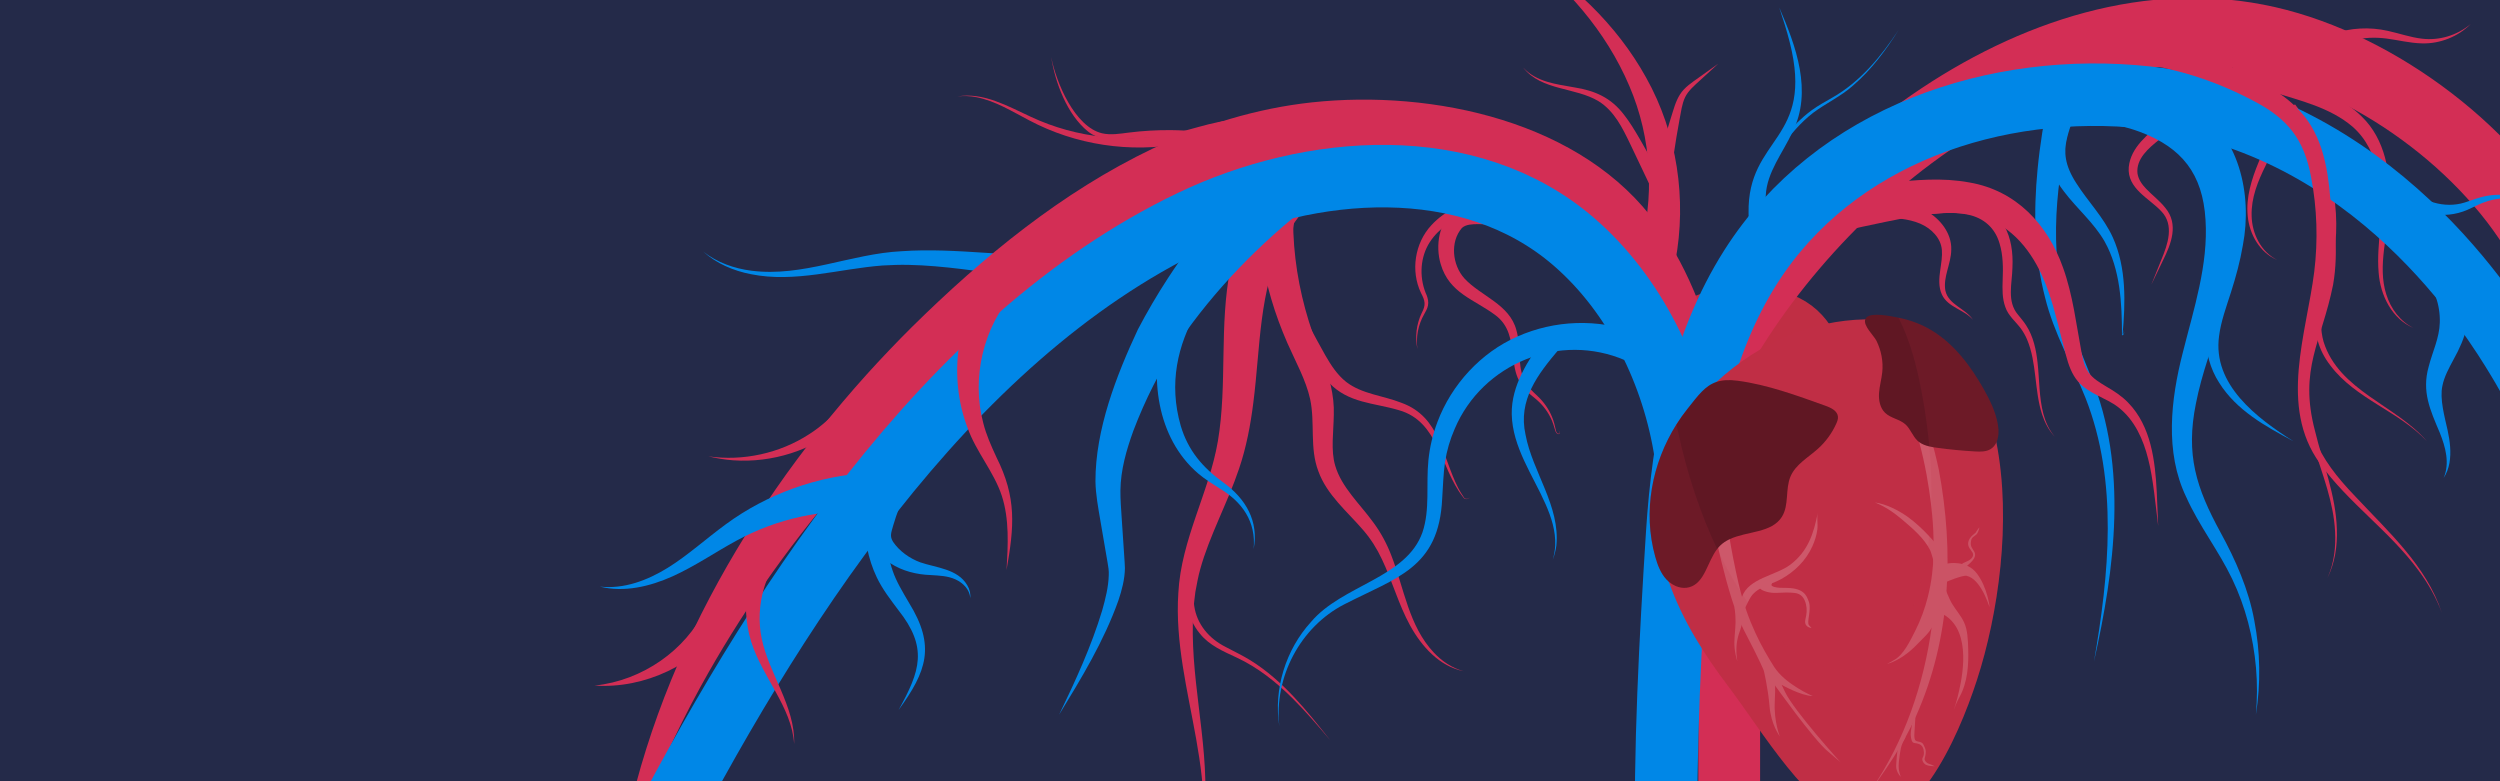 <?xml version="1.0" encoding="UTF-8"?>
<svg xmlns="http://www.w3.org/2000/svg" viewBox="0 0 1600 500">
  <defs>
    <style>
      .cls-1, .cls-2, .cls-3, .cls-4 {
        fill: #c02e45;
      }

      .cls-5 {
        fill: #242a49;
      }

      .cls-6 {
        fill: #601723;
      }

      .cls-7 {
        fill: #0087e7;
      }

      .cls-8 {
        isolation: isolate;
      }

      .cls-9 {
        stroke: #0087e7;
        stroke-width: 40px;
      }

      .cls-9, .cls-2, .cls-10, .cls-4 {
        stroke-miterlimit: 10;
      }

      .cls-9, .cls-10 {
        fill: none;
      }

      .cls-2 {
        opacity: .24;
      }

      .cls-2, .cls-3 {
        mix-blend-mode: multiply;
      }

      .cls-2, .cls-10, .cls-4 {
        stroke-width: 43px;
      }

      .cls-2, .cls-4 {
        stroke: #c02e45;
      }

      .cls-11 {
        fill: #d32e55;
      }

      .cls-12 {
        fill: #cd586a;
      }

      .cls-3 {
        opacity: .13;
      }

      .cls-10 {
        stroke: #d32e55;
      }
    </style>
  </defs>
  <g class="cls-8">
    <g id="Layer_1" data-name="Layer 1">
      <rect class="cls-5" width="1600" height="500"/>
    </g>
    <g id="left_danglies" data-name="left danglies">
      <path class="cls-11" d="M852.33,121.25c-13.61,6.59-23.69,18.79-30.63,32.58-16.16,32.28-14.96,68.1-19.57,103.86-1.76,14.13-4.49,28.67-9.14,42.31-7.34,21.87-18.98,42.94-24.85,64.3-1.26,4.34-2.26,10.11-3.11,14.57-.39,3.79-1.07,7.83-1.24,11.63-2.85,41.28,9.45,82.19,7.47,123.6-.07,4.25-.75,9.62-1.14,13.81,0,0,.18-6.92.18-6.92.29-16.06-1.94-32.19-4.74-47.96-5.42-30.64-13.55-62.06-11.42-93.6,1.8-34.24,19.78-64.44,25.31-97.12,6.16-36.42.67-73.99,8.09-111.02,4.04-20.12,11.4-39.78,24.53-56.34,6.75-8.51,15.24-16.18,25.1-21.88,0,0,15.15,28.19,15.15,28.19h0Z"/>
      <path class="cls-11" d="M1048.82,161.93c10.47-34.96,8.4-73.33-6.06-106.95-14.88-34.94-40.61-64.47-71.24-86.88,33.52,19.47,63.11,47.4,82.03,81.62,19.82,35.39,26.16,77.8,18.65,117.65,0,0-23.37-5.45-23.37-5.45h0Z"/>
      <path class="cls-11" d="M1055.4,152.98c-1.17-26.63,6.21-52.56,14-77.62,1.63-5.04,2.86-10.28,5.78-14.9,2.96-4.68,7.56-7.57,11.85-10.67,0,0,12.58-8.98,12.58-8.98,0,0-11.4,10.44-11.4,10.44-3.78,3.49-7.8,6.82-9.77,11.06-2.02,4.24-2.59,9.31-3.58,14.4-2.71,14.97-5.29,30.28-6.02,45.34-.47,9.86-.11,19.75,1.48,29.41,0,0-14.92,1.53-14.92,1.53h0Z"/>
      <path class="cls-11" d="M1061.67,138.32c1.17-4.43-.92-9.35-2.94-13.78,0,0-7.69-16.19-7.69-16.19l-7.72-16.22c-4.97-10.36-10.27-21.15-20.2-27.33-14.89-9.05-36.65-6.68-48.23-21.5,8.35,9.16,21.03,10.55,32.6,12.61,13.27,2.09,23.55,6.59,31.92,17.59,6.7,8.49,13.41,21.74,18.95,31.03,0,0,8.95,15.63,8.95,15.63,3.37,6.01,6.51,12.91,5.12,20.48,0,0-10.75-2.32-10.75-2.32h0Z"/>
      <path class="cls-11" d="M831.76,99.96c-9.02,43.74-2.99,87.99,14.5,129.18,4.24,10.95,7.85,24.09,7.37,36.28-.11,10.82-2.05,22.72.9,32.58,4.04,13.88,15.8,24.49,24.42,36.39,4.73,6.35,8.61,13.59,11.44,20.96,8.31,21.25,11.16,45.16,27.27,62.32,5.16,5.49,11.66,9.89,19.1,11.9-15.52-3.04-26.99-15.92-34.32-29.3-7.42-13.5-11.44-28.63-18.01-42.34-3.16-6.74-7.02-12.88-11.86-18.52-10.01-11.75-23.35-22.55-28.83-37.84-5.69-14.87-1.99-31.11-5.26-46.17-2.67-12.16-9.4-24.12-14.53-35.78-3.96-9.09-7.52-18.59-10.3-28.12-9.03-30.72-11.75-63.5-7.54-95.76l25.65,4.22h0Z"/>
      <path class="cls-11" d="M1018.76,143.37c-13.6-1.95-32.84-5.33-46.14-6.91-21.14-2.82-47.22.07-58.68,20.39-5.36,9.74-5.46,22.11-.81,32.28.69,1.89,1.23,4.14.78,6.36-.43,2.19-1.52,3.96-2.46,5.65-3.8,6.62-5.38,14.59-4.28,22.34-1.68-7.63-.73-15.92,2.72-23.14,2.81-5.23,2.2-7.8-.45-12.85-6.74-14.04-4.02-31.98,6.71-43.43,8.51-9.29,20.66-14.62,32.87-16.76,16-2.81,32.16-.82,47.98.33,0,0,23.37,1.84,23.37,1.84l-1.62,13.91h0Z"/>
      <path class="cls-11" d="M1007.99,155.3c-19.51-7.71-40.71-11.78-61.92-11.87-3.73.05-7.84.08-10.46,2.48-7.66,8.88-6.18,23.66,1.63,32.3,10.46,11.33,28.9,16.5,33.24,33.07,2.99,10.39.7,20.75,4.42,30.69,1.79,4.79,5.54,8.13,9.22,11.62,3.85,3.63,7.01,8.07,9.04,12.92,1.36,2.99,1.98,6.22,2.72,9.38.28.85.88,1.79,1.86,1.7.29-.02.44-.33.45-.64.07-.49-.44-1.73-.91-.87.44-.93,1.09.35,1.04.88.02.32-.14.76-.54.83-.36.07-.71,0-1.02-.17-.62-.35-.99-.98-1.25-1.58-.97-3.08-1.77-6.22-3.31-9.07-2.31-4.58-5.57-8.56-9.51-11.79-10.79-8.22-12.9-14.38-14.46-27.54-1.11-10.32-2.44-19.28-11.01-25.81-13.65-10.31-29.68-14.01-35.19-32.85-3.44-11.47-1.41-27.69,9.67-34.47,4.7-2.67,9.11-3.18,13.92-3.55,22.86-1.46,45.98,1.32,68.04,8.32,0,0-5.68,16.02-5.68,16.02h0Z"/>
      <path class="cls-11" d="M829.98,125.74c-.29,11.73-3.06,22.08-4.13,31.78-1.24,9.71-.14,19,2.71,28.35,4.31,14.19,12.21,28.15,19.52,41.32,3.75,6.52,7.66,12.6,13.43,17.21,10.17,7.87,23.53,8.69,35.41,13.39,25.03,9.08,25.88,34.29,36.44,54.74.93,1.68,1.92,3.43,3.02,5,.38.51.66,1.18,1.16,1.48.8.42,1.96.31,2.7-.22.12-.1.17-.28.02-.37-.13-.09-.29-.12-.45-.17.16.03.32.05.47.14.17.09.13.33,0,.44-.78.63-1.91.8-2.86.4-.56-.26-.97-1.03-1.35-1.48-14.25-18.24-15.23-48.08-40.83-55.25-15.86-4.75-32.29-4.37-44.69-17.6-7.68-7.96-12.76-17.24-18.59-26.36-11.43-18.21-21.77-39.8-20.05-62.13.59-11.11,2.53-21.31,2.08-30.53,0,0,16-.14,16-.14h0Z"/>
      <path class="cls-11" d="M801.66,230.67c-9.01,34.95-27.09,105.16-36.05,140.1-1.34,5.74-2.2,11.48-1.3,17.05,1.7,11.78,9.57,20.95,20.14,26.25,5.28,2.84,10.84,5.42,15.97,8.63,20.77,12.93,36.07,32.28,51.03,51.18-7.79-9.2-15.62-18.39-24.16-26.87-10.64-10.6-22.46-19.99-36.08-26.28-8.31-3.87-17.23-7.69-23.15-15.06-8.64-10.25-10.22-23.22-7.33-35.95,7.76-35.21,23.41-106.18,31.22-141.38,0,0,9.73,2.33,9.73,2.33h0Z"/>
      <path class="cls-7" d="M718.17,176.27c-45.63,8.87-91.54-5.88-136.71-6.75-5.45-.13-11.1.08-16.54.39-27.93,2.08-56.17,11.26-84.34,5.57-11.18-2.17-22.06-6.83-30.46-14.42,8.9,7.01,19.82,10.8,30.83,12.2,32.67,4.2,63.63-10.87,96.04-12.48,35.59-2.47,70.44,4.21,105.49,2.53,10.85-.53,21.5-1.93,31.68-4.59,0,0,4,17.55,4,17.55h0Z"/>
      <path class="cls-7" d="M997.78,223.47c-13.62,16.1-26.38,32.52-21.44,54.73,4.45,23.87,22.27,45.64,19.73,70.99-.42,3.11-1.21,6.14-2.29,9.04.85-2.99,1.38-6.04,1.55-9.11.39-9.26-2.51-18.19-6.22-26.57-8.05-18.32-21.17-36.46-21.6-57.48-.33-18.44,10.58-34.65,20.76-48.94,0,0,9.5,7.33,9.5,7.33h0Z"/>
      <path class="cls-7" d="M1040.18,230.63c-41.77-18.12-91.28,1.68-109.16,43.8-2.98,6.79-5.1,13.98-6.21,21.34-1.1,7.39-1.25,15.25-1.81,23.32-2.04,44.44-28.97,50.39-62.7,67.71-28.08,14.46-45.02,46.56-41.52,78.02-3.81-23.64,4.05-49.05,20.29-66.81,20.02-23.67,60.93-28,71.29-57.27,4.97-14.67,2.22-30.54,3.83-46.25.84-8.39,2.82-16.65,5.82-24.54,8.95-23.75,27.65-44.29,51.14-54.58,23.87-10.61,51.42-11.58,76.14-2.35,0,0-7.13,17.61-7.13,17.61h0Z"/>
      <path class="cls-7" d="M838.15,130.97c-32.02,24.9-60.94,54.55-83.94,88.2-11.74,17.46-21.38,36.9-28.83,56.44-4.5,12.45-8.15,25.11-8.31,38.28-.06,5.62.43,11.95.81,17.61.4,5.99,1.21,18.11,1.61,24.1.16,2.47.41,5.6.46,8.06-.11,7.05-1.95,14.07-4.2,20.71-9.23,25.94-23.65,49.67-37.91,73,10.48-21.71,20.62-43.71,27.57-66.73,2.05-7.33,4.01-14.97,4.2-22.61.13-2.66-.27-5.32-.75-7.91-1.27-7.35-3.35-19.57-4.62-26.94-1.4-8.23-3.01-16.76-3.15-25.14-.06-33.1,13.33-67.64,27.16-97.19,5.85-11.17,12.32-22.22,19.21-32.79,18.33-28.1,40.16-53.98,64.51-77.31,0,0,26.19,30.23,26.19,30.23h0Z"/>
      <path class="cls-7" d="M1116.27,181.25c2.78-14.89,3.17-29.79,2.81-44.97-.78-49.01,42.43-45.99,26.32-109.33-1.88-7.45-4.24-14.8-6.68-22.12,10.67,24.58,21.47,53.72,8.5,79.6-6.24,13.5-16.39,25.66-17.13,40.63-.44,7.35.66,14.75,1.27,22.3.98,11.94.9,23.93-.24,35.89,0,0-14.86-2.01-14.86-2.01h0Z"/>
      <path class="cls-7" d="M1129.28,106.07c7.86-13.37,17.49-26.08,30.05-35.4,4.21-3.09,8.78-5.56,13.21-8.11,17.97-10.16,31.4-26.45,42.62-43.49-8.15,13.06-17.51,25.63-29.27,35.72-7.66,6.9-17.29,11.26-25.44,17.38-4.02,3.09-7.69,6.63-11.1,10.4-6.82,7.56-12.54,16.06-17.46,24.98l-2.61-1.48h0Z"/>
      <path class="cls-7" d="M816.59,140.58c-37.71,33.99-76.5,77.65-60.94,131.85,4.63,15.77,14.05,26.86,27.35,36.41,14.33,10.38,22.75,24.76,19.33,42.63,1.69-17.69-7.43-30.38-21.94-38.97-4.49-2.9-9.22-5.77-13.56-9.46-26.66-22.83-31.62-62.76-21.73-95.06,6.55-21.74,18.99-41.51,32.91-59.12,6.91-8.78,14.22-17.07,21.56-25.2,0,0,17.03,16.92,17.03,16.92h0Z"/>
    </g>
    <g id="right_danglies" data-name="right danglies">
      <path class="cls-11" d="M1402.84,74.87c-7.19,4.48-14.18,9.33-20.9,14.5-6.73,5.31-14.99,12.3-13.95,21.64.62,3.84,2.72,6.86,5.5,9.77,3.76,3.99,8.52,7.48,12.31,12.24,8.68,10.42,3.83,22.96-1.5,33.63,0,0-7.45,15.54-7.45,15.54,0,0,6.42-15.99,6.42-15.99,4.1-9.83,8.44-22.26-.06-31.01-7.72-8.3-21.93-14.47-20.81-28.25,1.31-12.88,12.49-21.1,21.55-28.87,4.5-3.7,9.13-7.26,13.88-10.67,0,0,5.01,7.48,5.01,7.48h0Z"/>
      <path class="cls-7" d="M1327.64,65.96c-10.16,41.5-16.95,85.26-6.73,127.32,3.98,16.38,10.97,31.66,17.34,47.87,23.84,58,15.23,122.81,1.9,182.18,9.61-55.67,15.68-114.82-5.36-168.5-8.47-21.25-20.36-41.58-25.94-64.42-6.97-26.66-7.44-54.77-4.81-82,1.48-15.57,4.05-30.93,7.01-46.14l16.6,3.69h0Z"/>
      <path class="cls-11" d="M1170.43,122.09c10.27-1.38,27.99-3.66,38.03-4.99,17.17-1.97,34.58-3.58,52-.31,29.8,5.11,50.11,26.81,59.89,54.52,6.29,17.46,8.5,36.54,11.79,54.01.98,5,1.91,9.36,4.69,13.27,2.95,3.92,7,6.26,11.45,8.95,4.68,2.69,9.88,6.08,13.76,10.19,14.67,15.03,17.26,37.25,18.29,57.19,0,0,.91,21.71.91,21.71-1.62-12.8-3.19-30.53-6.39-42.78-3.09-12.5-8.69-25.11-19.09-33.17-7.97-6.24-18.83-8.44-25.82-16.53-4.05-4.62-6.2-11.05-7.66-16.55-3.84-14.19-6.78-28.31-11.43-41.4-6.37-18.27-17.56-36.38-35.57-44.68-21.18-9.5-46.25-3.99-68.35.43-7.01,1.43-24.46,5.2-31.6,6.68,0,0-4.88-26.55-4.88-26.55h0Z"/>
      <path class="cls-7" d="M1330.39,60.78c-3.34,23.49-16.56,33.13-1.63,56.35,7.3,11.56,17.59,21.92,23.44,34.8,8.85,19.6,8.05,41.76,6.24,62.48,0,0-.23-.18-.23-.18,1.3-.33,1.46-2.59.17-3.12.69.21,1.07.98,1.06,1.69.02.83-.5,1.69-1.37,1.86,0,0,0-.26,0-.26-.05-20.28-1.02-41.8-11.1-59.82-6.87-12.01-17.53-20.8-26.03-32.02-5.87-7.53-10.49-16.87-10.95-26.62-.88-12.03,5.11-25.32,5.44-36.33,0,0,14.95,1.17,14.95,1.17h0Z"/>
      <path class="cls-11" d="M1205.51,127.16c9.24,1.49,18.96,3.09,27.44,7.93,8.78,4.95,16.19,14.21,15.86,24.71-.12,9.28-5.35,17.4-3.76,26.23,2.03,9.08,12.86,11.32,17.6,18.59-5.58-6.54-15.89-7.78-19.8-16.04-2.33-4.96-1.83-10.68-1.08-15.85.64-4.49,1.37-8.82,1.03-12.76-.61-7.69-6.86-13.83-13.94-16.86-7.65-3.24-16.14-3.59-24.61-4.01,0,0,1.25-11.93,1.25-11.93h0Z"/>
      <path class="cls-11" d="M1161.41,134.53c27.6-3.64,55-7.24,82.86-7.9,5.76.11,11.65.62,17.48,2.28,20.48,5.63,27.18,22.73,26.21,42.37-.19,10.23-3.74,21.64,3.6,30.18,1.61,2.07,3.55,4.19,5.12,6.68,4.7,7.18,6.51,15.89,7.38,24.18,1.2,10.94.91,21.98,3.71,32.64,1.4,5.25,3.73,10.33,7.29,14.54-3.78-4.01-6.42-9.03-8.13-14.29-5.05-15.57-3.24-32.92-9.65-48.04-1.05-2.42-2.33-4.71-3.85-6.8-3.19-4.38-8.19-8.3-9.99-13.78-2.08-5.58-1.93-11.57-1.74-17.29.34-7.84.29-16.1-1.97-23.45-2.91-10.05-10.16-16.35-20.15-18.46-4.82-1.11-9.99-1.31-15.21-1.13-26.97,2.11-54.04,7.1-80.62,12.08,0,0-2.33-13.8-2.33-13.8h0Z"/>
      <path class="cls-7" d="M1313.47,47.91c25.63-3.65,52.14,1.32,74.73,13.63,18.19,9.48,34.16,25.17,40.78,44.97,10.76,31.73,3.22,64.95-6.63,95.41-6.24,18.78-13.25,37.21-16.98,56.43-6.59,32.64.13,53.74,15.76,82.39,9.62,17.57,18.09,36.66,21.65,56.56,3.83,19.79,4.15,40.2.99,60.04.88-9.96.92-19.96.08-29.87-1.73-19.68-6.71-39.15-15.25-56.91-8.63-18.12-21.12-33.88-29.45-52.51-13.81-28.74-9.83-62.46-2.19-92.26,7-27.99,16.44-56.26,14.57-85.18-1.79-29.19-15.02-46.18-42.08-56.24-16.05-6.03-33.71-7.52-50.36-3.95,0,0-5.62-32.52-5.62-32.52h0Z"/>
      <path class="cls-7" d="M1402.75,67.39c30.36,18.21,38.9,56.95,32.7,89.49-1.75,10.36-4.49,20.31-7.58,30.01-3.09,9.69-6.49,18.86-7.67,28.19-4.24,31.11,24.07,52.37,47.51,67.28-17.8-9.52-36.28-19.65-47.43-37.38-5.78-8.98-8.84-19.85-8.3-30.52.39-10.72,3.18-20.8,5.28-30.42,2.13-9.64,3.84-19.28,4.55-28.83,1.47-18.27-1.12-37.26-11.4-52.32-4.82-7.14-11.11-12.85-18.2-16.17,0,0,10.54-19.31,10.54-19.31h0Z"/>
      <path class="cls-11" d="M1492.92,21.69c11.38-3.92,23.66-4.56,35.29-1.94,7.42,1.62,14.48,4.17,21.94,5.02,11.08,1.3,22.47-2.17,31.11-9.41-8.04,8.11-19.77,12.78-31.31,12.4-7.65-.18-15.15-2.13-22.6-3.09-3.64-.47-7.23-.64-10.83-.46-7.18.36-14.24,2.05-20.69,4.93l-2.91-7.45h0Z"/>
      <path class="cls-11" d="M1430.56,38.06c14.04,4.26,27.92,9.02,41.6,14.29,14.01,5.42,28.42,11.46,39.36,22.25,14.99,14.45,18.86,36.74,17.56,56.56-.46,9.74-2.21,19.37-3.36,28.98-1.07,9.43-1.43,19.13,1.5,28.25,2.83,9.09,8.92,17.44,17.64,21.61-14.01-5.73-21.43-20.98-22.52-35.43-.88-9.75.24-19.56.96-29.23,1.72-22.42.18-48.74-17.77-64.35-14.27-12.14-33.31-16.59-50.89-22.07-9.2-2.67-18.45-5.11-27.75-7.34,0,0,3.66-13.51,3.66-13.51h0Z"/>
      <path class="cls-11" d="M1437.11,38.75c14.07,9.41,22.24,26.47,20.79,43.22-.6,8.36-4.28,16.48-7.74,23.68-5.09,10.26-9.46,20.89-9.12,32.45.21,11.3,5.89,23,16.32,28.27-11.05-4.63-17.77-16.42-18.81-28.11-1.27-11.91,2.57-23.84,7.03-34.61,4.3-10.39,7.42-20.94,4.47-31.92-2.61-10.3-9.34-19.49-18.18-24.47l5.25-8.51h0Z"/>
      <path class="cls-11" d="M1468.79,66.77c20.77,26.62,30.03,61.64,25.15,95-.4,2.25-.93,5.69-1.43,7.88-3.38,16.12-10.1,32.69-5.4,49.14,9.91,31.29,46.15,40.4,66.09,63.57-18.04-19.28-45.52-26.94-61.7-48.36-16.19-20.87-8.53-42.18-4.11-65.34,1.56-8.77,2.06-17.8,1.62-26.68-1.42-25.27-10.95-50.14-27.23-69.52,0,0,6.99-5.67,6.99-5.67h0Z"/>
      <path class="cls-11" d="M1490.85,116.93c3.05,21.46,6.14,43.62,2.32,65.37-7.38,36.61-22.06,53.71-11.58,93.45,5.02,20.73,13.35,41.2,14,62.83.38,10.74-1.21,21.77-6.08,31.42,2.22-4.89,3.65-10.1,4.4-15.39,5.17-38.5-21.47-72.06-20.87-110.27.35-21.8,9.85-42.15,12.72-63.2,2.82-20.9-1.03-41.89-4.78-62.62,0,0,9.87-1.6,9.87-1.6h0Z"/>
    </g>
    <g id="heart_stump" data-name="heart stump">
      <rect class="cls-4" x="1076.38" y="207.67" width="81.35" height="81.35" rx="25.6" ry="25.6"/>
      <rect class="cls-2" x="1076.38" y="207.67" width="81.35" height="81.35" rx="25.6" ry="25.6"/>
    </g>
    <g id="central_arteries" data-name="central arteries">
      <path class="cls-11" d="M1116.73,531.75c-19.32-95.86-17.02-195.67-47.44-289.19-1.63-4.63-4.95-13.83-6.59-18.45-9.95-26.02-23.46-51.79-43.45-70.88-25.75-24.85-63.68-38-99.38-43.63-49.9-8.05-101.84-1.76-148.52,17.52-45.26,18.21-86.12,46.43-123.88,77.17-80.05,65.33-149.18,144.31-199.11,235.21-16.12,29.51-30.22,60.42-41.78,92.02-4.7,12.73-8.86,25.68-12.93,38.73,15.35-124.13,78.09-238.42,161.06-330.64,8.96-9.92,19.28-20.76,28.81-30.22,45.64-45.03,96.09-86.5,154.31-114.34,32.02-15.12,66.52-25.74,101.78-29.53,77.3-8.34,173.68,12.04,221.16,78.61,21.4,29.76,33.3,64.64,41.44,99.84,21.81,94.38,11.54,191.89,14.53,287.78h0Z"/>
      <path class="cls-10" d="M1086.95,251.66c59.04-126.29,215.88-260.08,364.47-226.11,71.19,16.27,147.18,73.3,179.84,139.27"/>
      <rect class="cls-11" x="1086.95" y="309.76" width="39.51" height="228.47"/>
    </g>
    <g id="central_veins" data-name="central veins">
      <path class="cls-9" d="M1066.55,547.59c-1.32-67.91,2.51-138.11,6.84-205.96,3.8-59.55,15.03-120.38,47.03-170.75,53.64-84.43,157.13-118.86,253.48-108.48,145.35,15.66,221.83,141.85,237.47,167.66,8.31,13.71,14.3,25.84,18.38,34.81"/>
      <path class="cls-9" d="M1078.8,290.48c-7.71-50.78-32.39-101.96-71.52-135.74-67.26-58.06-168.87-49.5-244.57-13.34-158.99,75.95-269.8,253.36-347.9,404.65"/>
    </g>
    <g id="right_outer_danglies" data-name="right outer danglies">
      <path class="cls-7" d="M1555.28,142.65c19.37,15.75,28.6,42.01,23.52,66.25-1.5,7.29-4.89,14.65-8.4,20.93-3.23,5.99-6.16,11.45-7.26,17.09-1.85,8.3,1.42,19.78,3.34,28.5,1.45,6.81,2.41,13.99,1.16,20.92-.59,3.45-1.88,6.77-3.74,9.62,4.1-9.47,1.22-19.89-2.44-29-6.12-14.49-11.67-26.3-7.08-42.42,2.47-9.59,6.82-18.24,7.09-28.03.2-5.69-.76-11.39-2.57-16.69-3.54-10.67-11.08-19.55-19.7-24.25,0,0,16.08-22.92,16.08-22.92h0Z"/>
      <path class="cls-7" d="M1541.33,119.06c8.28,10.12,23.27,14.55,36.02,10.56,3.37-1,6.82-2.43,10.53-3.42,10.88-2.96,22.98-1.62,32.82,3.59-10.21-3.95-21.59-3.98-31.65-.02-3.27,1.28-6.46,3.05-9.99,4.56-14.95,6.47-33.16,2.99-45.04-8.44,0,0,7.31-6.82,7.31-6.82h0Z"/>
      <path class="cls-11" d="M1333.09,21.49c37.58.44,74.77,9.93,107.89,27.51,14.49,7.79,29.21,16.89,38,31.38,5.88,9.57,8.87,20.45,10.63,31.29,3.28,21.1,3.2,42.5-.06,63.42-3.3,20.88-9.41,40.71-12,60.92-4.83,36.18,5.3,56.2,29.97,81.84,20.98,22.47,45.38,44.24,55.24,74.29-3.59-9.73-8.78-18.77-14.92-27.06-18.55-25.26-44.93-43.15-63.24-68.68-26.17-36.28-8.46-82.91-3.48-122.49,2.45-20.12,1.79-40.64-1.98-60.38-4.59-24.79-15.24-37.84-37.5-49.29-15.48-8.19-32.09-14.66-49.06-18.95-19.43-4.95-39.48-7.27-59.41-6.82,0,0-.1-17-.1-17h0Z"/>
    </g>
    <g id="left_outer_danglies" data-name="left outer danglies">
      <path class="cls-7" d="M556.24,327.54c-29.16-2.17-59.06,4.35-84.99,18.53-13.31,7.2-26.4,16.3-41.01,22.87-14.33,6.41-30.86,10.37-46.31,6.49,15.51,1.72,30.47-4.05,43.4-12.01,12.93-8.03,24.29-18.44,37.22-27.9,26.44-19.43,58.7-30.99,91.76-32.97,0,0-.07,25-.07,25h0Z"/>
      <path class="cls-7" d="M594.94,288.65c-23.13,15.96-33.12,49.69-23.64,76.63,2.34,6.92,6.4,13.55,10.5,20.58,17.06,27.6,11.3,43.75-6.7,68.52,13.87-25.04,18.93-39.88-.2-63.98-4.93-6.59-10.13-13.24-13.76-20.88-11.46-23.99-9.79-53.2,2.95-76.5,4.35-7.95,10.09-15.34,17.12-21.56l13.72,17.19h0Z"/>
      <path class="cls-7" d="M592.03,293.8c-8.92,12.78-15.93,27.34-20.36,42.44-1.27,4.66-2.44,6.84-.07,10.58,3.97,5.88,10.59,10.59,17.35,13.07,10.32,3.55,23.96,4.13,30.11,14.69,1.53,2.49,2.24,5.48,1.88,8.26-.28-5.63-4.66-9.83-9.45-12.04-4.98-2.26-10.28-2.39-15.72-2.76-8.95-.27-18.25-2.54-25.89-7.54-4.94-3.14-10.17-7.55-12.25-13.53-1.59-4.38-1.2-9.33-.69-13.61.63-5.83,1.57-11.66,2.84-17.43,2.51-11.56,6.32-22.94,11.33-33.91l20.91,11.78h0Z"/>
      <path class="cls-11" d="M649.17,187.25c-19.82,21.64-27.57,54.78-19.9,83.4,1.91,7.66,5.08,14.65,8.4,21.87,13.12,26.14,11.4,44.38,6.52,72.26.93-15.8,1.87-32.39-3.05-47.51-5-15.24-16.45-28.1-21.87-43.39-6.18-16.1-8-33.76-5.74-50.92,2.26-17.26,8.65-34.31,19.32-48.95,0,0,16.31,13.23,16.31,13.23h0Z"/>
      <path class="cls-11" d="M569.2,250.34c-11.95,3.37-20.71,14.21-30.34,22.05-19.26,15.89-44.73,23.94-69.53,22.21-5.42-.39-10.78-1.29-16.01-2.54,22.27,3.22,45.73-1.95,64.51-14.15,7.71-4.88,14.35-11.02,20.36-17.88,7.61-8.5,15.43-17.61,26.88-22.02,0,0,4.13,12.33,4.13,12.33h0Z"/>
      <path class="cls-11" d="M505.68,348.17c-15.62,15.17-22.72,39.1-18.16,60.67,2.31,11.09,7.56,21.79,12.24,32.74,4.66,10.88,8.94,22.58,8.49,34.58-.75-11.93-5.98-22.74-11.64-33.04-5.78-10.55-12.17-20.79-15.86-32.48-7.61-24.35-1.96-52.16,14.63-71.94,0,0,10.3,9.48,10.3,9.48h0Z"/>
      <path class="cls-11" d="M802.85,87.5c-15.05-4.4-31.1,1.6-46.52,4.37-33.07,6.23-68.05.86-97.65-14.85-10.94-5.7-21.5-12.37-33.7-14.8-4.02-.78-8.17-.99-12.26-.47,8.2-1.51,16.66.15,24.41,2.95,7.83,2.8,15.21,6.63,22.65,10.08,29.44,13.77,63.5,17.34,94.97,9.76,16.14-3.9,33.57-10.97,50.7-6.69,0,0-2.61,9.65-2.61,9.65h0Z"/>
      <path class="cls-11" d="M464.83,398.71c-19.38,26.61-52.13,42.22-84.33,40.06,15.49-1.6,30.09-7.36,42.32-15.87,12.24-8.51,22.16-19.86,28.37-32.56l13.64,8.37h0Z"/>
      <path class="cls-11" d="M783.92,93.76c-19.88-4.88-40.62-6.57-61.06-4.99-9.13.92-19.05,1.45-26.68-4.73-13.25-10.72-20.86-31.21-23.43-47.54,3.19,16.28,15.02,44.6,32.57,48.81,5.62,1.27,11.4.26,17.14-.46,8.95-1.12,17.96-1.65,26.99-1.57,12.04.12,24.1,1.35,35.98,3.64l-1.5,6.84h0Z"/>
    </g>
    <g id="heart">
      <path class="cls-1" d="M1265.27,435.11c-12.65,38.99-40.13,99.54-77.59,90.92-29.95-6.9-59.91-58.19-81.51-86.69-14.95-19.74-29.12-41.61-38.13-67.03-.55-1.54-1.08-3.1-1.59-4.67-11.42-35.28-7.82-72.17,6.57-95.97,4.32-7.16,9.63-13.13,15.79-17.51,3.17-3.41,6.42-6.66,9.77-9.73,27.48-25.33,60.7-39.33,95.18-40.04,3.91-.08,7.83,0,11.76.27,3.66.24,7.31.74,10.9,1.52,23.42,5.03,44.71,21.69,55.72,55.36,2.27,6.96,4.11,14.18,5.55,21.58,9.88,50.76,1.17,110.1-12.42,151.99Z"/>
      <g id="Layer_16" data-name="Layer 16">
        <path class="cls-12" d="M1095.61,331.66s9.61,50.79,20.49,71.62,12.73,25.92,12.73,25.92c0,0,2.7,11.04,3.67,22.78s6.21,18.63,6.62,19.39c0,0-3.87-9.42-3.28-21.99s0-10.93,0-10.93c0,0,24.46,34.42,33.82,42.29s8.55,7.43,8.55,7.43c0,0-30.18-33.3-35.83-45.42s-2.53-4.68-2.53-4.68c0,0,12.71,7.28,20.29,7.4,0,0-17.58-7.4-24.81-18.84s-16.9-28.45-22.51-52.6-7.65-41.66-8.16-43.19l-9.06.81Z"/>
        <g id="Layer_21" data-name="Layer 21">
          <path class="cls-12" d="M1110.04,388.59c.64,4.12.74,7.44.72,9.68-.06,5.37-1.17,11.02-.62,16.36.29,2.81.85,5.85,1.74,8.56-1.27-7.78-.29-13.45.95-17.3,1.01-3.14,2.51-6.09,1.74-9.92-.67-3.35-2.77-5.8-4.51-7.39Z"/>
        </g>
        <g id="Layer_19" data-name="Layer 19">
          <path class="cls-12" d="M1225.48,272.68c2.48,9.03,2.56,9.3,2.56,9.3,8.34,30.37,9.26,57.65,9.26,57.65.16,4.63.32,9.7.17,15.22-.22,8.05-1.11,17.07-3.65,27.16-1.9,7.53-4.58,14.86-8.1,21.78-3.02,5.93-7.29,15.13-13.27,18.49-1.6.9-3.21,1.79-4.8,2.72,7.65-2.27,14.54-7.48,19.92-13.26,2.04-2.19,8.34-7.7,8.73-10.59-4.96,36.35-17.31,72.76-38.05,103.24-1.81,2.66-3.33,4.75-4.16,5.89,12.3-16.8,23.8-33.19,32.33-52.35,22.11-49.7,24.31-104.57,14.39-157.48-.41-2.17-7.4-33.7-10.69-31.63-1.59,1.01-4.63,3.86-4.64,3.86Z"/>
          <g id="Layer_20" data-name="Layer 20">
            <path class="cls-12" d="M1237.19,360.65c1.19,0-1.66-8.05-1.81-8.36-3.95-7.91-11.35-14.09-17.96-19.73-5.31-4.53-11.03-8.42-17.53-11.01,7.31,1.05,15,4.96,21.01,9.21,10.05,7.12,19.6,18.99,19.6,18.99v10.9h-3.3Z"/>
            <path class="cls-12" d="M1216.12,472.97c-.11.04-.2.44-.24.51-.24.58-.42,1.17-.58,1.76-.64,2.36-.89,4.78-1.16,7.2s-.49,5.08-.6,7.63c-.09,2.09.64,3.98,1.79,5.7.46.63,1,1.14,1.55,1.69-.75-.65-.88-1.97-1.14-2.77-.88-2.74-.65-5.58-.32-8.35.3-2.53.63-5.06,1.15-7.57s1.85-4.8,3.01-7.09c-1.15.43-2.31.86-3.46,1.29Z"/>
          </g>
        </g>
        <path class="cls-12" d="M1114.86,382.03c4.12-11.96,21.61-13.69,30.69-20.45,11.53-8.59,15.26-20.16,17.8-33.38-.68,3.53.2,7.18-.26,10.75s-1.66,7.35-3.18,10.72c-4.07,9.03-11.32,16.16-19.93,20.94-6.84,3.79-16.18,5.06-20.13,12.57-.82,1.56-4.61,8.26-3.9,9.95.48,1.15-2.85-5.95-1.08-11.09Z"/>
        <g id="Layer_22" data-name="Layer 22">
          <path class="cls-12" d="M1246.44,360.65s12.12-2.58,18.9,6.56c6.78,9.14,8.02,21.38,8.02,21.38,0,0-.66-1.9-1.64-4.31-.47-1.15-2.01-4.79-3.61-7.33-1.45-2.3-4.66-7.4-9.61-8.47,0,0-2.62-.57-14.89,4.8h0v-11.72l2.82-.91Z"/>
          <path class="cls-12" d="M1240.49,391.68c3.82,1.49,6.17,3.39,7.43,4.56,14.14,13.11,6.98,41.71,4.88,50.12-.9,3.61-1.84,6.44-2.35,7.94,1.01-2.92,2.16-5.54,3.66-8.26,5.14-9.32,5.88-20.49,5.53-30.91-.19-5.52-.29-11.69-2.62-16.79-2-4.36-5.3-7.92-7.74-12.02-.58-.97-1.11-1.97-1.56-3l-4.43-10.03-2.78,18.4Z"/>
          <path class="cls-12" d="M1225.25,455.2s-2.56,12.3-2.39,15.04.68,5.13,2.39,5.3c1.93.19,4.17.68,5.19,2.52s1.25,4.91.15,6.71c-1,1.64.53,3.97,2.03,4.7,1.77.86,3.87.83,5.79.94-.36-.02-.88-.37-1.2-.51-.85-.38-1.62-.74-2.52-.99-1.19-.33-2.51-1.41-2.88-2.63-.05-.16-.08-.33-.08-.5,0-.66.35-1.37.47-2.03.17-.93.33-1.85.3-2.8-.04-1.14-.46-2.23-.94-3.25-.48-1.02-.81-2-1.9-2.52-.62-.3-1.31-.42-1.99-.57-1.29-.28-2.04-.53-2.31-1.86-.19-.91-.26-1.93-.17-2.86.08-.76.59-10.69.7-11.38s-.65-3.33-.65-3.33Z"/>
          <path class="cls-12" d="M1254.95,361.76s.1-.97,3.54-2.32,4.99-3.68,4.02-5.62-3.47-3.68-2.8-6.97,4.54-5.74,4.54-5.74c.83-1.17,1.59-2.59,2.59-3.59-.36,1.47-.91,3.64-2.03,4.63-.71.63-1.57,1.11-2.25,1.75-.94.9-1.11,2.07-1.22,3.34-.24,2.77.96,3.59,2.19,5.82,2.32,4.21-3.57,7.86-6.08,10.44l-2.5-1.74Z"/>
          <path class="cls-12" d="M1134.1,373.28s-.47.92-.36,1.23.32.43.55.61c.38.31.96.44,1.42.57,2.11.58,4.44.56,6.61.55,11.51-.06,13.79,4.09,15.42,9.15s-1.62,12.89,0,14.73l1.62,1.84c-1.05-.17-2.51-.59-3.39-1.77-1.33-1.78-.37-4.25-.01-6.2.58-3.15.38-6.48-.85-9.47-1.22-2.95-3.3-4.62-6.36-5.01-3.89-.5-7.91-.25-11.81-.06-4.25.21-9-1.17-10.46-2.76l-1.46-1.59s7.87-4.14,7.87-4.14c.41.76.81,1.53,1.22,2.3Z"/>
        </g>
      </g>
      <g id="Layer_12" data-name="Layer 12">
        <path class="cls-6" d="M1175.2,271.16c-2.71,6.05-6.7,11.52-11.62,15.96-6.27,5.66-14.33,10.04-17.64,17.81-3.47,8.14-.82,18.24-5.49,25.77-6.54,10.52-22.22,9.13-33.42,14.35-2.31,1.08-4.43,2.44-6.24,4.24-.41.41-.8.84-1.17,1.29-.23.25-.44.52-.64.79-6.41,8.35-7.85,21.7-17.88,24.47-4.54,1.25-9.44-.45-13.06-3.53-.56-.48-1.09-.98-1.58-1.52-3.68-4-5.64-9.26-7.11-14.49-8.08-28.82-2.15-59.82,13.64-84.79,2.12-3.37,4.44-6.64,6.92-9.77,6.81-8.6,11.25-14.85,18.67-17.31,3.59-1.2,7.88-1.51,13.47-.77,19.33,2.56,37.99,9.5,56.25,16.03,3.51,1.25,7.59,3.2,7.98,6.89.17,1.58-.42,3.13-1.08,4.58Z"/>
        <path class="cls-6" d="M1277.69,283.12c-.81,1.78-2.03,3.29-3.75,4.33-2.9,1.74-6.5,1.66-9.87,1.48-8.22-.46-16.42-1.26-24.58-2.38-.68-.09-1.38-.2-2.07-.31-.9-.15-1.8-.32-2.68-.52-2.33-.55-4.56-1.37-6.43-2.75-.35-.25-.69-.52-1.01-.82-3.23-2.96-4.54-7.6-7.8-10.53-3.73-3.35-9.39-3.92-13.01-7.38-3.27-3.13-4.2-8.04-3.92-12.56.28-4.52,1.59-8.91,2.07-13.42.73-6.9-.65-13.99-3.73-20.2-1.56-3.17-8.6-9.6-7.15-13.67.16-.49.45-.93.88-1.34,3.38-3.19,15.21-.82,20.37.27.4.09.77.16,1.08.23,7.09,1.48,13.93,4.13,20.13,7.87,14.42,8.7,24.89,22.68,33.21,37.32,4.1,7.23,7.81,14.83,9.23,23.01.65,3.75.56,8.02-.97,11.37Z"/>
      </g>
      <path class="cls-3" d="M1265.27,435.11c-12.65,38.99-40.13,99.54-77.59,90.92-29.95-6.9-59.91-58.19-81.51-86.69-14.95-19.74-29.12-41.61-38.13-67.03-.56-.48-1.09-.98-1.58-1.52-3.68-4-5.64-9.26-7.11-14.49-8.08-28.82-2.15-59.82,13.64-84.79.01.05.02.11.03.16.24,1.26.5,2.54.78,3.84,5.95,28.02,14.7,53.78,25.18,75.86.52,1.11,1.05,2.21,1.6,3.3,4.21,8.61,8.7,16.62,13.39,23.96.46.72.92,1.43,1.39,2.14,1.06,1.62,2.13,3.22,3.23,4.77-.01.01,0,.01,0,.01,21.19,30.35,45.81,46.93,68.23,42.17,24.76-5.27,41.39-35.41,47.11-78.01.28-2.14.54-4.32.77-6.53.66-6.23,1.09-12.7,1.29-19.38.36-12.1-.03-24.86-1.25-38.08-.37-4.13-.83-8.31-1.37-12.53-1.27-9.98-2.99-20.17-5.18-30.49-3.16-14.87-7.17-26.87-11.77-36.52-.46-.98-.93-1.93-1.41-2.86.4.09.77.16,1.08.23,7.09,1.48,13.93,4.13,20.13,7.87,14.42,8.7,24.89,22.68,33.21,37.32,4.1,7.23,7.81,14.83,9.23,23.01.65,3.75.56,8.02-.97,11.37,9.88,50.76,1.17,110.1-12.42,151.99Z"/>
    </g>
  </g>
</svg>